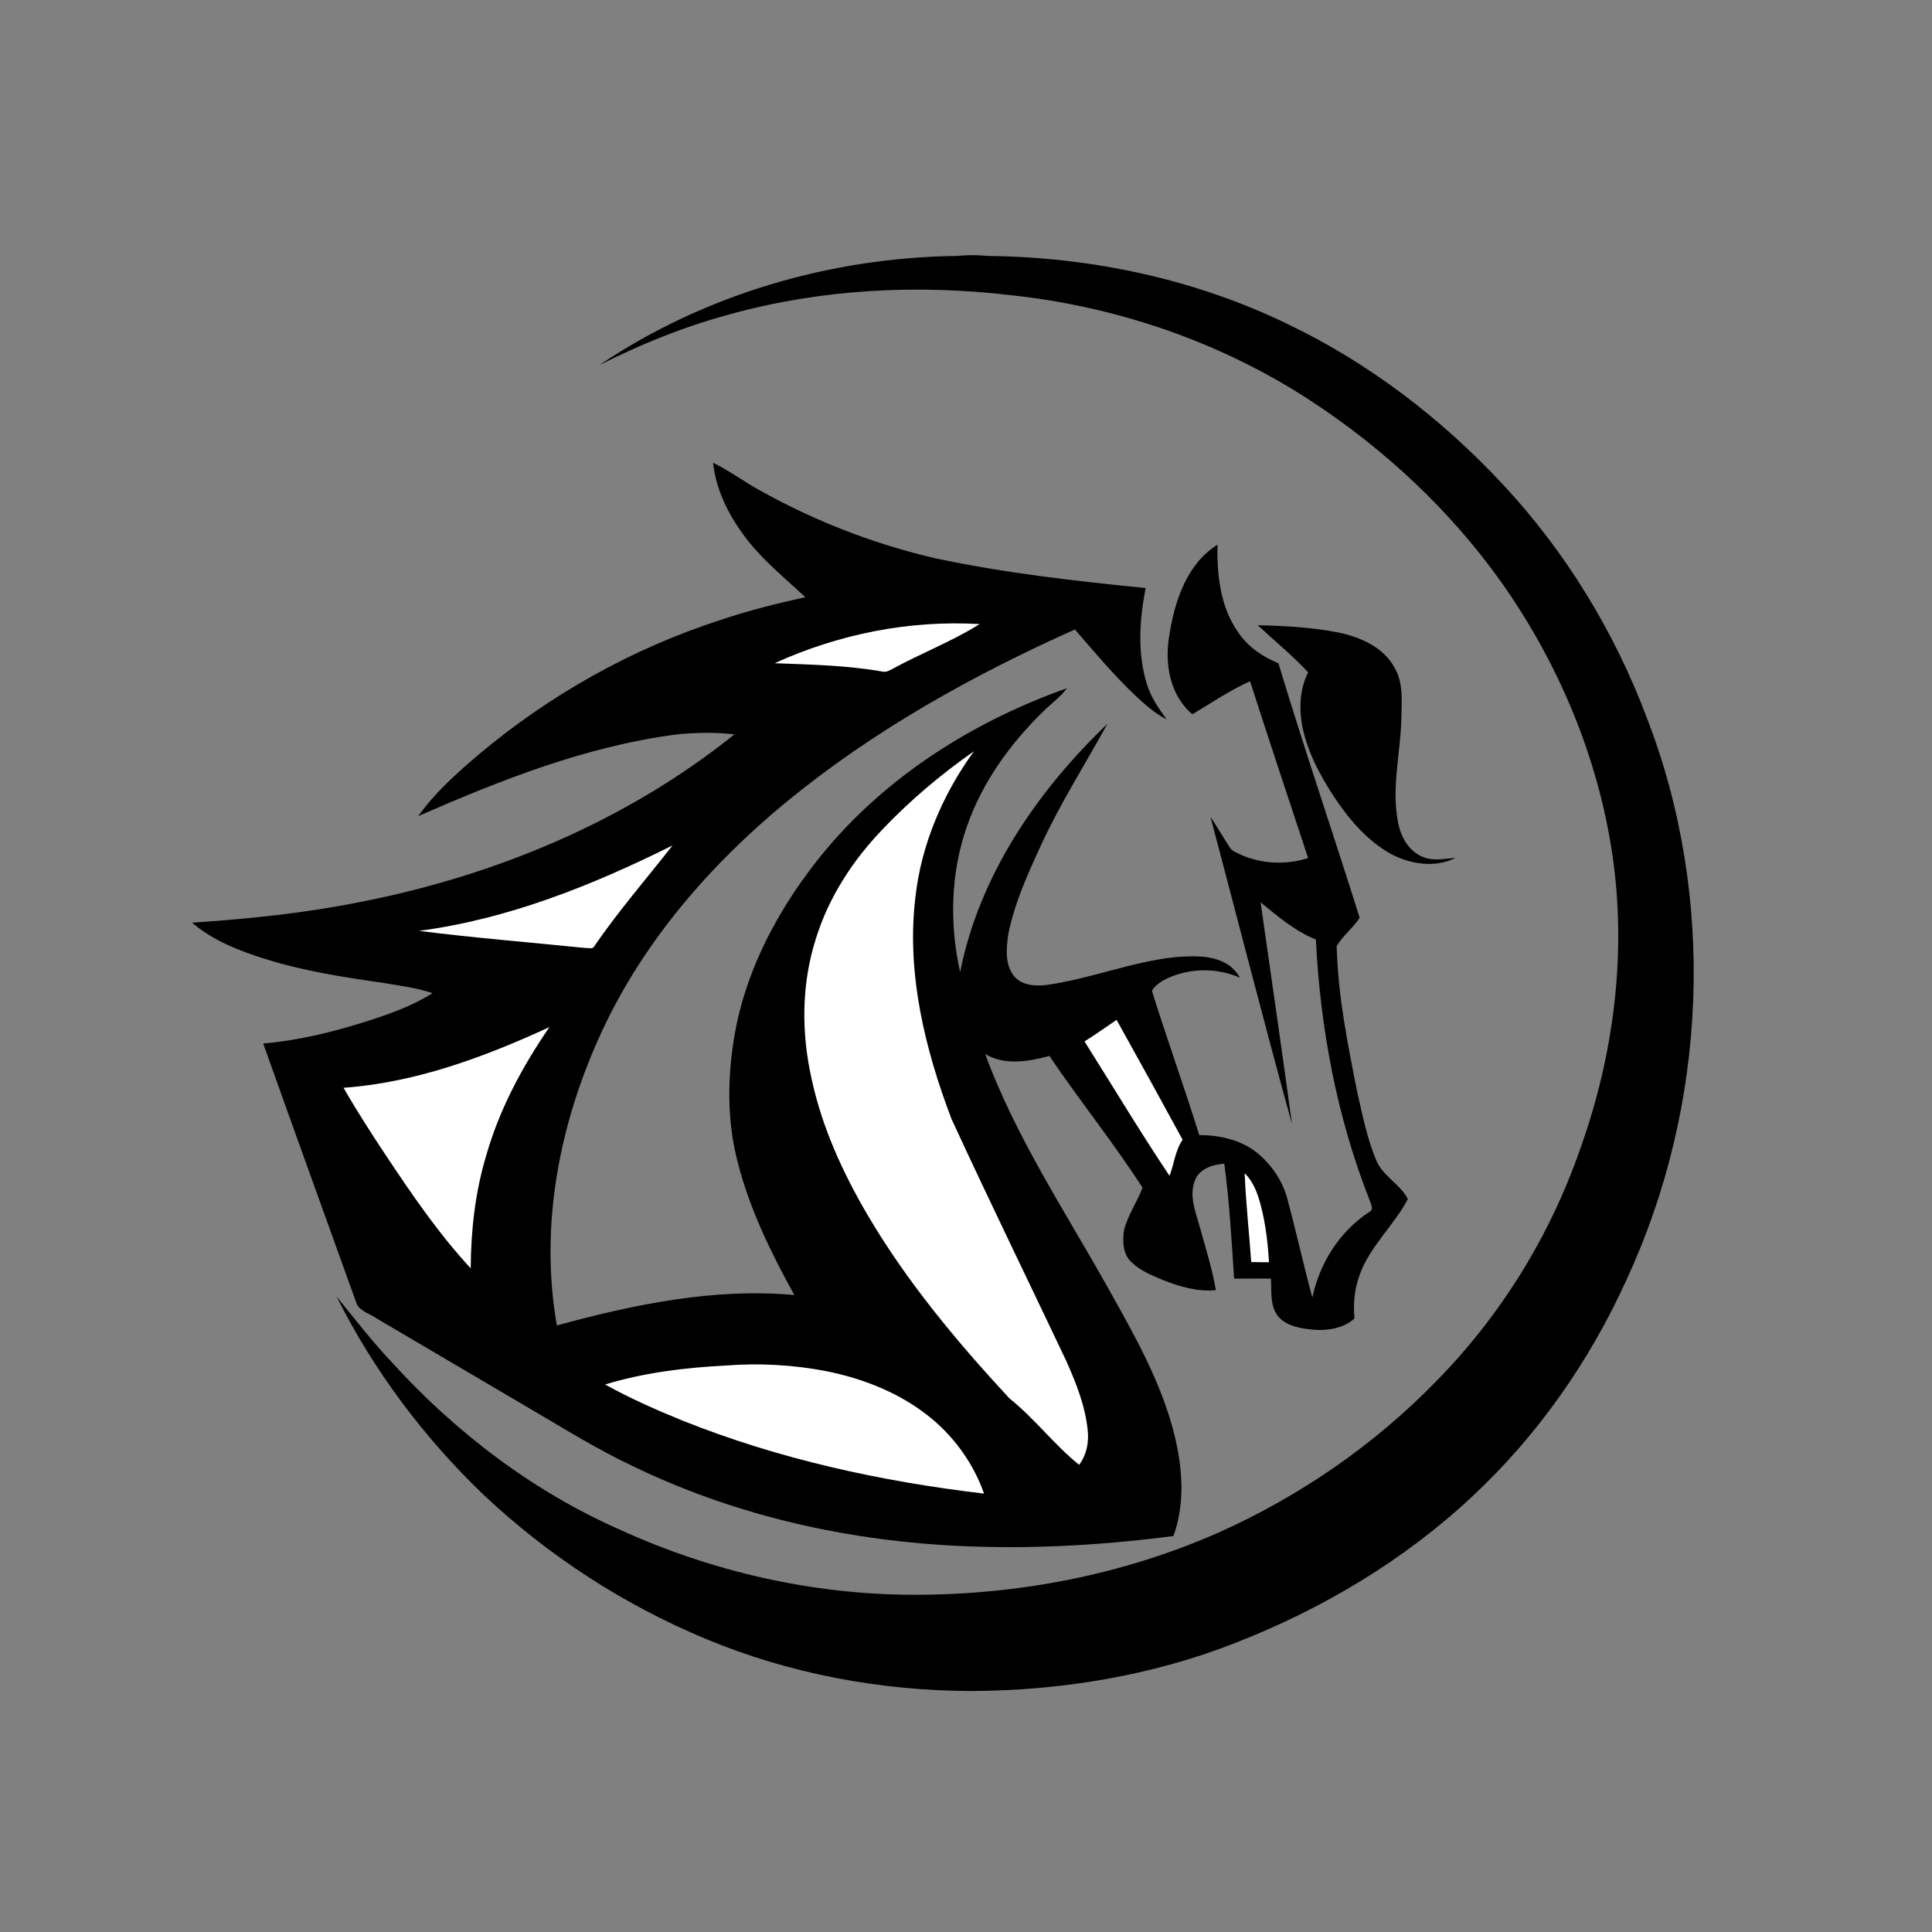 <?xml version="1.0" encoding="utf-8"?>
<!-- Generator: Adobe Illustrator 21.1.0, SVG Export Plug-In . SVG Version: 6.00 Build 0)  -->
<svg version="1.1" id="Layer_1" xmlns="http://www.w3.org/2000/svg" xmlns:xlink="http://www.w3.org/1999/xlink" x="0px" y="0px"
	 viewBox="0 0 825 825" style="enable-background:new 0 0 825 825;" xml:space="preserve">
<rect x="0" y="0" width="825" height="825" fill="#808080" stroke="none"/>
<style type="text/css">
	.st0{fill:#FFFFFF;}
</style>
<path d="M408.8,109.3c4.4-0.5,8.9-0.4,13.3,0c44.1,0.5,88.4,9.9,128.2,29.3c34.6,16.6,65.5,40.4,91.6,68.4
	c26.8,28.8,47.6,62.9,61.4,99.7c29.7,76.8,25.8,165.4-8.8,239.9c-15.7,34.6-37.9,66.4-65.7,92.3c-29.2,27.4-64.2,48.2-101.4,62.7
	c-35.7,14-74.2,20.3-112.5,20.5c-38.8-0.1-77.7-7.3-113.6-22.3c-34.9-14.5-67.2-35.5-94.7-61.4c-25.5-24.4-47.1-53.2-62.9-84.8
	c7.7,9.5,15.2,19.2,23.6,28.1c27.3,30,60.2,55.1,97.4,71.5c39.2,17.9,82.1,27.7,125.2,27.8c44.7,0.1,89.6-8.5,130.5-26.6
	c34.7-15.5,66.6-37.5,93.1-64.8c27.4-27.9,48.4-61.9,61.2-98.8c14.5-40.3,20.1-84.1,13.7-126.6c-6.3-41.7-23.2-81.6-47.6-116
	c-21.8-30.5-49.7-56.5-81-77c-38.2-25-82.4-40.2-127.7-45.1c-40.3-4.8-81.6-2.7-120.8,8.2c-19.2,5.2-37.8,12.7-55.5,21.7
	C300.7,125.7,354.8,109.9,408.8,109.3z"/>
<path d="M304.5,197.6c7.2,3.5,13.6,8.4,20.7,12.2c23.2,12.9,48.3,22.6,74.2,28.6c29.6,6.3,59.7,9.7,89.8,12.7
	c-2.6,13.5-3.6,27.9,0.6,41.2c1.7,5.5,5,10.3,8.4,14.9c-5-2.5-9.2-6.3-13.3-10.1c-9.3-8.8-17.5-18.6-25.9-28.3
	c-43.6,19.5-85.8,43-122.9,73.4c-32.4,26.6-60.7,59.1-78.6,97.2c-18.4,39.1-27.3,83.6-19.7,126.6c32.9-9,67.1-16.1,101.4-13
	c-9.9-17.9-19-36.5-24.1-56.4c-4.8-18-4.5-37.1-1.3-55.4c4.5-24.9,16-48,31-68.3c27.3-37.3,67.5-63.7,110.8-79
	c-2.8,3.8-6.7,6.5-10,9.8c-14.2,13.8-26.2,30.4-32.7,49.2c-7,19.9-7.5,41.7-2.9,62.2c8.2-41.3,32.9-77.3,62.9-106
	c-9.6,17.4-20.3,34.2-28.6,52.3c-5.6,12.2-11.2,24.6-13.8,37.8c-0.8,5.9-1.4,12.7,2.5,17.6c3.3,4,9,4.4,13.9,3.8
	c18.6-2.6,36.3-9.9,55-11.9c7.2-0.5,15.1-1,21.6,2.7c2.6,1.4,4.5,3.6,6,6.1c-9.8-4.3-21.2-4.2-30.9,0.2c-2.5,1.3-5.3,2.8-6.7,5.4
	c6.4,20.6,13.8,41,20.2,61.6c8.7,0,17.7,2,24.6,7.5c6.5,5.3,11.4,12.6,13.3,20.8c3.7,13.7,6.7,27.5,10.4,41.1
	c3.1-14.7,11.6-28.2,24.2-36.5c2.5-1.1,0.6-3.7,0.1-5.5c-13.9-35.4-20.9-73.1-22.8-110.9c-8.9-3.6-16.3-9.9-23.6-15.9
	c4.5,31.6,9.1,63.1,13.4,94.7c-12-43.6-23.2-87.4-34.8-131.2c2.8,4.2,5.4,8.7,8.2,13c1,1.8,3.1,2.3,4.8,3.2c9,4,19.4,4.4,28.7,1.4
	c-8.3-25.1-16.7-50.3-24.8-75.5c-8.6,3.9-16.5,9.2-24.6,14.1c-9.9-8.2-12-22.2-9.8-34.2c2.3-14.4,7.5-30.1,20.5-38.2
	c-0.3,12.9,1.2,26.7,8.9,37.5c4.1,6.1,10.4,10.4,17.1,13.1c11,36.4,23.3,72.4,34.7,108.7c-2.8,4.4-7.2,7.6-9.8,12.1
	c0.5,21.1,4.7,41.9,8.8,62.5c2.2,9.7,4.2,19.6,8,28.8c2.8,6.9,10.2,10.2,13.6,16.7c-6,11.4-16.2,20.1-20.6,32.4
	c-2.2,5.9-2.8,12.3-2.2,18.6c-5.4,4.9-13.4,5.5-20.3,4.5c-4.7-0.6-9.8-2-12.7-5.9c-3.2-4.6-2.3-10.4-2.7-15.6
	c-5.2-0.1-10.5,0-15.7,0c-1.1-16.4-2-32.9-4.2-49.1c-4.7,0.4-10.1,1.9-12.3,6.6c-2.9,6.4-0.2,13.4,1.6,19.6
	c2.5,9.2,5.5,18.3,7.1,27.8c-7.8,0.8-15.5-1.5-22.6-4.3c-4.8-2-9.7-4-13.4-7.6c-3.8-3.4-3.9-9.1-3.2-13.8c1.7-6.4,5.5-11.9,7.9-18
	c-12.4-19.3-26.9-37.2-39.8-56.3c-8.9,2.4-19,4.2-27.4-0.8c13.1,35.7,34.4,67.5,52.8,100.5c11.1,19.8,22.5,39.9,28,62.1
	c3.5,14.1,4.6,29.3-0.4,43.2c-33,4.3-66.3,6-99.5,3.8c-45.4-3-90.5-13.8-131.5-33.7c-14.9-7-28.8-15.7-43-24
	c-22-13-44.1-25.9-66.1-38.9c-2.8-2.1-7.2-3-8.7-6.4c-13.3-37-26.7-74-39.9-111.1c15.2-1.3,30.1-5,44.6-9.6
	c9.6-3.1,19.2-6.5,27.7-11.9c-6.8-2.3-14-3.2-21.1-4.4c-16.8-2.4-33.7-5-50-10.1C102.3,406.1,91,401.7,82,394
	c24.2-1.6,48.4-4.1,72.2-8.9c57.6-11.3,113.5-34.6,159.4-71.5c-8.4-1-16.9-0.8-25.3,0.1c-38.3,5.1-74.5,19.4-109.7,34.8
	c7.1-10,16.4-18.3,25.7-26.2c30.4-25.6,65.7-45.4,103.5-57.6c11.8-4,24-7,36.1-9.7c-8.3-7.7-17.1-14.9-24.2-23.7
	C312,221.6,305.8,210.1,304.5,197.6z"/>
<path class="st0" d="M330.8,283.2c27.2-12.4,57.5-18.5,87.5-16.7c-11.9,7.5-25.2,12.5-37.5,19.3c-1.2,0.6-2.4,1.3-3.8,1
	C361.8,284.1,346.2,283.8,330.8,283.2z"/>
<path d="M537.1,267c11.5,0.2,23.2,0.9,34.5,3.1c9.4,2,19.3,6.3,24,15.2c3.8,6.6,2.9,14.6,2.8,21.9c-0.4,14.6-4.3,29.4-1.4,44
	c1.1,6,4.4,12,10.1,14.5c4.6,2.2,9.7,1,14.5,0.6c-8.6,4.4-19.1,2.8-27.4-1.5c-10.5-5.8-18.4-15.2-24.9-25.1
	c-6.1-9.4-11.4-19.5-13.4-30.7c-1.2-7.4-0.7-15.1,2.7-21.9C551.9,279.9,544.3,273.7,537.1,267z"/>
<path class="st0" d="M377,354c11.8-12.4,24.9-23.4,38.9-33.2c-13.3,18.3-22.5,39.8-25,62.3c-3.9,32.3,4,64.7,15.4,94.7
	c15.9,34.5,32.6,68.7,48.9,103.1c4.3,9.6,8.3,19.6,9.3,30.2c0.5,5.1-0.6,10.3-3.7,14.4c-10.7-8.6-19-19.8-29.8-28.4
	c-22.4-24.2-43.8-49.8-60.6-78.4c-10.6-18.1-19.4-37.4-23.8-57.9c-4.5-19.8-4.4-40.9,1.9-60.3C354,382.9,364.3,367.2,377,354z"/>
<path class="st0" d="M178.9,397.5c38.1-5,74.2-19.5,108.3-36.5c-11.2,14.3-23.1,28-33.4,43c-0.7,1.5-2.6,0.7-3.9,0.8
	C226.3,402.4,202.5,400.5,178.9,397.5z"/>
<path class="st0" d="M463.1,444.7c4.7-2.9,9.1-6.1,13.7-9.2c9.5,17,18.9,34.1,28.2,51.2c-3.2,4.6-3.6,10.3-5.6,15.4
	C486.9,483.4,475.2,463.9,463.1,444.7z"/>
<path class="st0" d="M146.7,464.5c30.8-2.2,60.1-13.1,87.9-25.9c-11.6,16.9-21.4,35.2-27,54.9c-4.7,15.6-6.5,31.9-6.6,48.1
	c-13.7-14.8-25.1-31.5-36.2-48.2C158.5,483.9,152.3,474.3,146.7,464.5z"/>
<path class="st0" d="M531.5,501c3.9,3.8,5.7,9.1,7,14.2c2,7.8,2.9,15.8,3.4,23.8c-2.5,0-5.1,0-7.6-0.1
	C533.4,526.3,532,513.7,531.5,501z"/>
<path class="st0" d="M258.4,591.2c16.7-5.1,34.2-7.2,51.6-8.1c14.3-1.1,28.7-0.3,42.8,2.4c16.4,3.3,32.4,9.7,45.3,20.5
	c10,8.4,17.8,19.5,22.1,31.8c-44-5.2-87.6-14.7-128.8-31.2C280.1,602,269,597.1,258.4,591.2z"/>
</svg>
